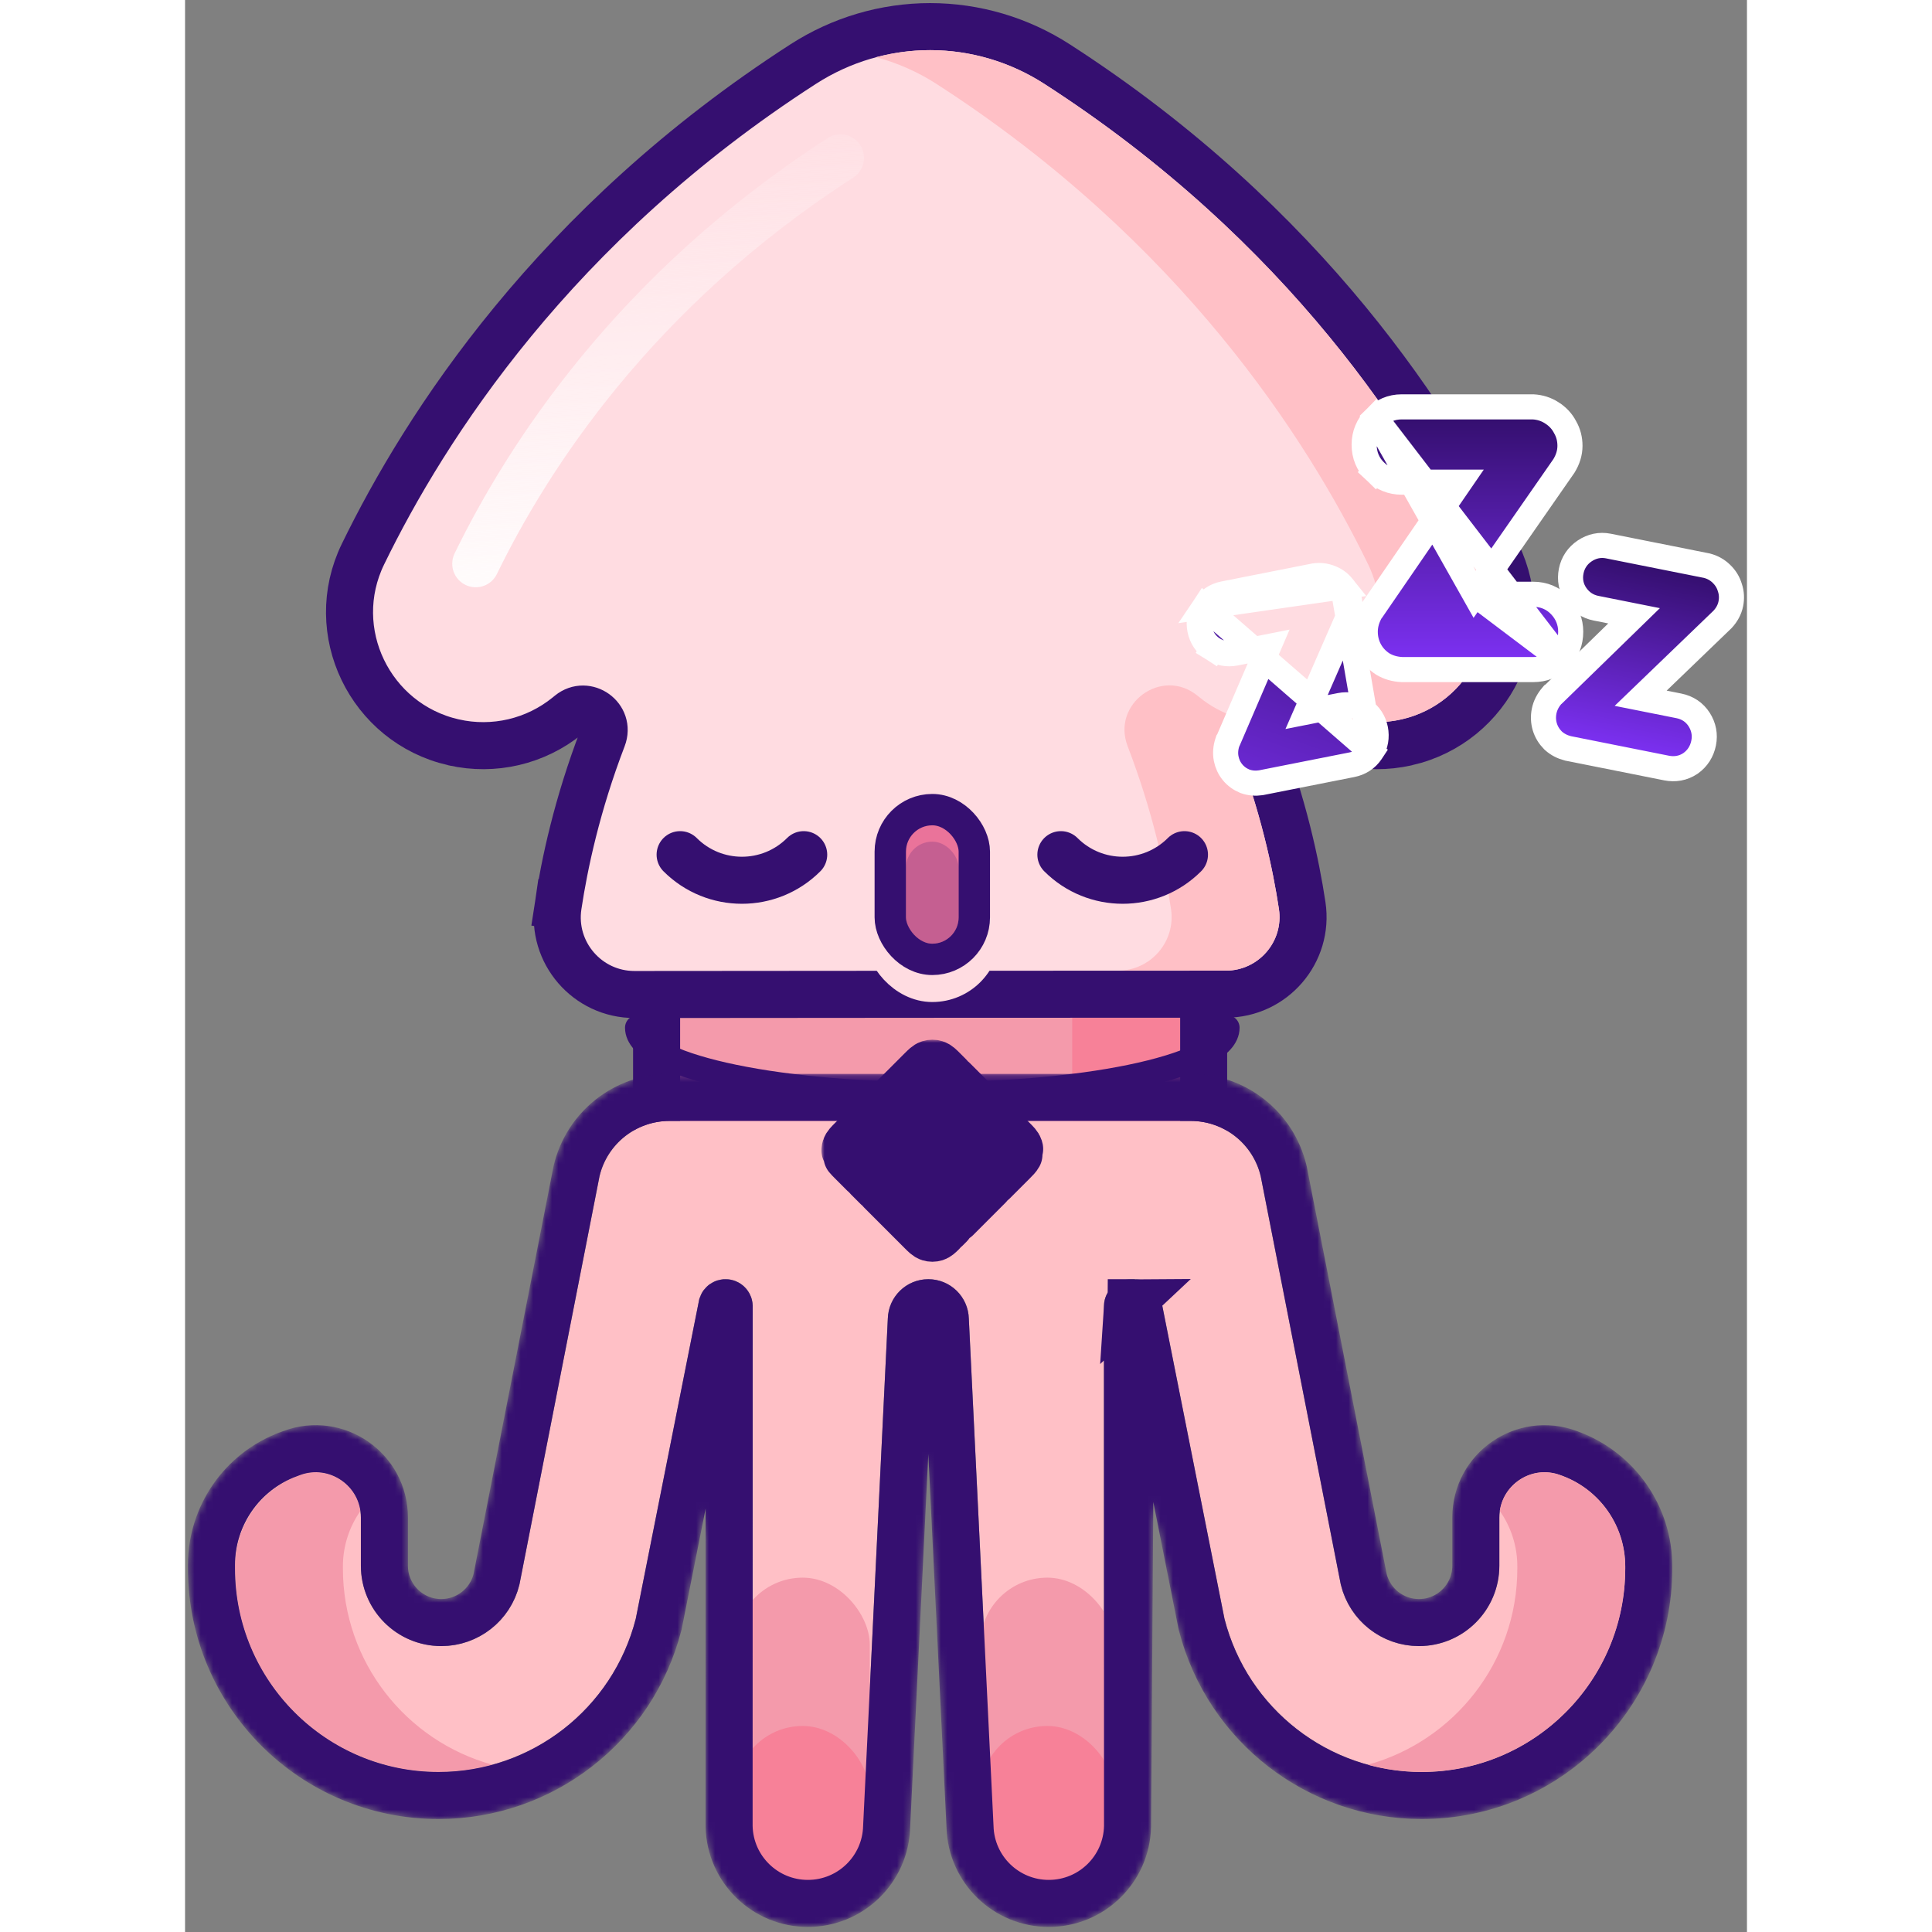 <svg width="90" height="90" viewBox="0 0 249 308" fill="none" xmlns="http://www.w3.org/2000/svg">
<rect x="0" y="0" width="249" height="308" fill="#808080" stroke="none"/>
<path d="M78.926 150.194H75.176V153.944V185.674V189.424H78.926H158.634H162.384V185.674V153.944V150.194H158.634H78.926Z" fill="#F49AAB" stroke="#350F70" stroke-width="7.5"/>
<path d="M158.635 161.443V178.698H141.432V161.454C147.849 161.448 153.738 161.443 158.635 161.443Z" fill="#F78198"/>
<path d="M178.095 144.367L178.095 144.367C177.09 137.682 175.063 128.265 170.973 117.61L167.472 118.954L170.973 117.61C169.743 114.405 173.559 111.633 176.228 113.804C176.228 113.804 176.229 113.804 176.229 113.805L176.593 114.101L176.593 114.101C181.667 118.229 188.355 119.793 194.731 118.346L194.736 118.345L194.786 118.333L194.789 118.333C208.084 115.278 215.183 100.638 209.191 88.334L209.191 88.334C199.275 67.973 178.681 35.776 139.002 10.21L139.002 10.21C132.976 6.328 125.959 4.244 118.78 4.244C111.6 4.244 104.583 6.328 98.558 10.21L98.558 10.21C58.879 35.776 38.284 67.973 28.369 88.334C22.376 100.638 29.475 115.279 42.771 118.333L42.774 118.333L42.822 118.345L42.828 118.346C49.204 119.793 55.893 118.228 60.967 114.101L60.967 114.101L61.331 113.805C61.331 113.804 61.332 113.804 61.332 113.804C63.977 111.653 67.827 114.374 66.576 117.636C62.508 128.247 60.484 137.704 59.476 144.407L63.185 144.964L59.476 144.407C58.356 151.857 64.129 158.555 71.664 158.545C91.034 158.518 146.568 158.494 165.922 158.491C173.435 158.489 179.214 151.814 178.095 144.367Z" fill="#FFDCE1" stroke="#350F70" stroke-width="7.5"/>
<path d="M104.488 25.168C71.593 46.363 54.54 73.039 46.344 89.87" stroke="url(#paint0_linear_1503_83)" stroke-width="7.5" stroke-linecap="round"/>
<path d="M165.923 154.743C146.569 154.743 152.709 154.699 148.72 154.743C153.949 154.738 157.964 150.093 157.184 144.926C156.209 138.458 154.242 129.311 150.268 118.955C147.659 112.159 155.745 106.304 161.393 110.898L161.76 111.19C163.428 112.549 165.309 113.57 167.305 114.229C166.834 115.652 166.823 117.274 167.471 118.955C171.445 129.311 173.412 138.457 174.387 144.926C175.166 150.093 171.152 154.737 165.923 154.743Z" fill="#FFC0C6"/>
<path d="M193.952 114.677H193.947C189.663 115.663 185.202 114.992 181.434 112.871C189.256 108.484 192.782 98.529 188.613 89.979C178.911 70.046 158.72 38.461 119.766 13.362C116.796 11.452 113.561 10.024 110.178 9.124C112.971 8.378 115.861 7.994 118.78 7.994C125.232 7.994 131.545 9.869 136.969 13.361C175.923 38.461 196.114 70.045 205.817 89.978C210.748 100.088 204.916 112.159 193.952 114.677Z" fill="#FFC0C6"/>
<mask id="mask0_1503_83" style="mask-type:alpha" maskUnits="userSpaceOnUse" x="0" y="171" width="238" height="137">
<path d="M150.253 291.138L150.252 291.183C150.09 298.002 144.516 303.443 137.696 303.443C130.893 303.443 125.331 298.029 125.141 291.235L121.206 210.417L121.204 210.371L121.203 210.325C121.168 208.853 119.965 207.679 118.493 207.679C117.022 207.679 115.819 208.853 115.784 210.325L115.782 210.371L115.78 210.417L111.846 291.235C111.656 298.029 106.093 303.443 99.29 303.443C92.471 303.443 86.897 298.002 86.734 291.184L86.733 291.139L86.733 291.094L86.746 208.227C86.726 207.92 86.471 207.679 86.161 207.679C85.912 207.679 85.692 207.836 85.609 208.067L75.529 258.81L75.509 258.911L75.483 259.011C71.376 275.017 56.949 286.24 40.416 286.24H40.406C20.417 286.24 4.212 270.035 4.213 250.046V249.474C4.213 241.611 9.104 234.578 16.475 231.841C16.475 231.841 16.476 231.84 16.476 231.84L17.002 231.645L17.003 231.644C24.163 228.986 31.782 234.278 31.782 241.919V249.607C31.782 254.612 35.84 258.67 40.846 258.67H40.847C45.022 258.67 48.654 255.819 49.651 251.771L62.395 186.788L62.41 186.714L62.427 186.641C64.059 179.786 70.185 174.948 77.232 174.948H160.327C167.374 174.948 173.5 179.786 175.131 186.641L175.149 186.714L175.163 186.788L187.908 251.771C188.904 255.819 192.536 258.67 196.711 258.67C201.718 258.67 205.776 254.612 205.776 249.605C205.776 249.605 205.776 249.605 205.776 249.605V249.59V249.575V249.56V249.545V249.53V249.515V249.5V249.485V249.47V249.455V249.44V249.425V249.41V249.395V249.38V249.365V249.35V249.335V249.32V249.305V249.29V249.275V249.26V249.245V249.23V249.215V249.199V249.184V249.169V249.154V249.139V249.124V249.109V249.094V249.079V249.064V249.049V249.034V249.019V249.004V248.989V248.973V248.958V248.943V248.928V248.913V248.898V248.883V248.868V248.853V248.838V248.823V248.807V248.792V248.777V248.762V248.747V248.732V248.717V248.702V248.687V248.672V248.656V248.641V248.626V248.611V248.596V248.581V248.566V248.551V248.535V248.52V248.505V248.49V248.475V248.46V248.445V248.43V248.414V248.399V248.384V248.369V248.354V248.339V248.324V248.308V248.293V248.278V248.263V248.248V248.233V248.218V248.202V248.187V248.172V248.157V248.142V248.127V248.111V248.096V248.081V248.066V248.051V248.036V248.02V248.005V247.99V247.975V247.96V247.945V247.929V247.914V247.899V247.884V247.869V247.854V247.838V247.823V247.808V247.793V247.778V247.763V247.747V247.732V247.717V247.702V247.687V247.672V247.656V247.641V247.626V247.611V247.596V247.58V247.565V247.55V247.535V247.52V247.504V247.489V247.474V247.459V247.444V247.429V247.413V247.398V247.383V247.368V247.353V247.337V247.322V247.307V247.292V247.277V247.261V247.246V247.231V247.216V247.201V247.185V247.17V247.155V247.14V247.125V247.11V247.094V247.079V247.064V247.049V247.034V247.018V247.003V246.988V246.973V246.958V246.942V246.927V246.912V246.897V246.882V246.866V246.851V246.836V246.821V246.806V246.79V246.775V246.76V246.745V246.73V246.714V246.699V246.684V246.669V246.654V246.639V246.623V246.608V246.593V246.578V246.563V246.547V246.532V246.517V246.502V246.487V246.471V246.456V246.441V246.426V246.411V246.396V246.38V246.365V246.35V246.335V246.32V246.304V246.289V246.274V246.259V246.244V246.229V246.213V246.198V246.183V246.168V246.153V246.137V246.122V246.107V246.092V246.077V246.062V246.046V246.031V246.016V246.001V245.986V245.971V245.955V245.94V245.925V245.91V245.895V245.88V245.864V245.849V245.834V245.819V245.804V245.789V245.773V245.758V245.743V245.728V245.713V245.698V245.683V245.667V245.652V245.637V245.622V245.607V245.592V245.577V245.561V245.546V245.531V245.516V245.501V245.486V245.471V245.456V245.44V245.425V245.41V245.395V245.38V245.365V245.35V245.335V245.319V245.304V245.289V245.274V245.259V245.244V245.229V245.214V245.199V245.183V245.168V245.153V245.138V245.123V245.108V245.093V245.078V245.063V245.048V245.033V245.017V245.002V244.987V244.972V244.957V244.942V244.927V244.912V244.897V244.882V244.867V244.852V244.837V244.821V244.806V244.791V244.776V244.761V244.746V244.731V244.716V244.701V244.686V244.671V244.656V244.641V244.626V244.611V244.596V244.581V244.566V244.551V244.536V244.521V244.506V244.491V244.476V244.461V244.446V244.431V244.416V244.401V244.386V244.371V244.356V244.341V244.326V244.311V244.296V244.281V244.266V244.251V244.236V244.221V244.206V244.191V244.176V244.161V244.146V244.131V244.116V244.101V244.086V244.071V244.056V244.041V244.026V244.011V243.996V243.981V243.966V243.951V243.937V243.922V243.907V243.892V243.877V243.862V243.847V243.832V243.817V243.802V243.787V243.772V243.758V243.743V243.728V243.713V243.698V243.683V243.668V243.653V243.639V243.624V243.609V243.594V243.579V243.564V243.549V243.535V243.52V243.505V243.49V243.475V243.46V243.445V243.431V243.416V243.401V243.386V243.371V243.356V243.342V243.327V243.312V243.297V243.282V243.268V243.253V243.238V243.223V243.209V243.194V243.179V243.164V243.149V243.135V243.12V243.105V243.09V243.076V243.061V243.046V243.031V243.017V243.002V242.987V242.972V242.958V242.943V242.928V242.914V242.899V242.884V242.869V242.855V242.84V242.825V242.811V242.796V242.781V242.767V242.752V242.737V242.723V242.708V242.693V242.679V242.664V242.649V242.635V242.62V242.605V242.591V242.576V242.561V242.547V242.532V242.518V242.503V242.488V242.474V242.459V242.445V242.43V242.415V242.401V242.386V242.372V242.357V242.343V242.328V242.313V242.299V242.284V242.27V242.255V242.241V242.226V242.212V242.197V242.183V242.168V242.154V242.139V242.124V242.11V242.095V242.081V242.067V242.052V242.038V242.023V242.009V241.994V241.98V241.965V241.951V241.936V241.922C205.776 234.276 213.401 228.988 220.561 231.648L220.561 231.648L220.862 231.76C220.862 231.76 220.862 231.76 220.862 231.76C228.367 234.548 233.347 241.71 233.347 249.717V250.037C233.347 270.027 217.146 286.233 197.156 286.24H197.154H197.143C180.61 286.24 166.183 275.017 162.076 259.01L162.05 258.91L162.03 258.809L151.95 208.066C151.867 207.835 151.647 207.678 151.398 207.678H150.826L150.253 291.138ZM150.253 291.138V291.093M150.253 291.138V291.093M150.253 291.093L150.24 208.227M150.253 291.093L150.24 208.227M150.24 208.227C150.26 207.92 150.515 207.679 150.825 207.678L150.24 208.227Z" fill="#FFC0C6" stroke="#350F70" stroke-width="7.5"/>
</mask>
<g mask="url(#mask0_1503_83)">
<path d="M146.49 208.161L146.503 291.094C146.389 295.876 142.48 299.693 137.696 299.693C132.913 299.693 129.003 295.876 128.889 291.094L124.952 210.235C124.868 206.728 122.001 203.929 118.493 203.929C114.985 203.929 112.119 206.728 112.035 210.235L108.098 291.094C107.983 295.876 104.074 299.693 99.29 299.693C94.507 299.693 90.597 295.876 90.483 291.094L90.496 208.162C90.44 205.808 88.516 203.929 86.161 203.929C84.181 203.929 82.453 205.27 81.96 207.188L71.851 258.079C68.168 272.431 55.233 282.49 40.416 282.49H40.406C22.488 282.49 7.962 267.964 7.963 250.046V249.474C7.963 243.179 11.879 237.547 17.782 235.356L18.309 235.16C23.02 233.41 28.032 236.893 28.032 241.919V249.607C28.032 256.684 33.769 262.42 40.846 262.42H40.847C46.782 262.42 51.94 258.346 53.315 252.573L66.075 187.51C67.305 182.344 71.921 178.698 77.232 178.698H160.327C165.637 178.698 170.254 182.344 171.483 187.51L184.244 252.573C185.618 258.346 190.776 262.42 196.711 262.42C203.789 262.42 209.526 256.683 209.526 249.605C209.526 247.046 209.526 244.387 209.526 241.922C209.526 236.893 214.541 233.412 219.255 235.163L219.556 235.275C225.592 237.518 229.597 243.277 229.597 249.717V250.037C229.597 267.956 215.074 282.484 197.154 282.49H197.143C182.327 282.49 169.391 272.431 165.708 258.078L155.598 207.187C155.106 205.269 153.378 203.928 151.398 203.928H150.825C148.471 203.929 146.547 205.808 146.49 208.161Z" fill="#FFC0C6"/>
<path d="M7.963 249.718V250.039C7.963 267.954 22.488 282.485 40.408 282.49H40.413C43.373 282.49 46.251 282.089 48.998 281.332C35.258 277.553 25.166 264.972 25.166 250.039V249.718C25.166 246.478 26.181 243.41 27.959 240.876C27.316 236.426 22.683 233.536 18.308 235.164L18.004 235.273C11.965 237.515 7.963 243.278 7.963 249.718Z" fill="#F49AAB"/>
<rect x="87.776" y="251.51" width="21.386" height="52.59" rx="10.693" fill="#F49AAB"/>
<rect x="87.776" y="275.154" width="21.386" height="28.946" rx="10.693" fill="#F78198"/>
<rect x="126.776" y="251.51" width="21.386" height="52.59" rx="10.693" fill="#F49AAB"/>
<rect x="126.776" y="275.154" width="21.386" height="28.946" rx="10.693" fill="#F78198"/>
<path d="M150.253 291.138L150.252 291.183C150.09 298.002 144.516 303.443 137.696 303.443C130.893 303.443 125.331 298.029 125.141 291.235L121.206 210.417L121.204 210.371L121.203 210.325C121.168 208.853 119.965 207.679 118.493 207.679C117.022 207.679 115.819 208.853 115.784 210.325L115.782 210.371L115.78 210.417L111.846 291.235C111.656 298.029 106.093 303.443 99.29 303.443C92.471 303.443 86.897 298.002 86.734 291.184L86.733 291.139L86.733 291.094L86.746 208.227C86.726 207.92 86.471 207.679 86.161 207.679C85.912 207.679 85.692 207.836 85.609 208.067L75.529 258.81L75.509 258.911L75.483 259.011C71.376 275.017 56.949 286.24 40.416 286.24H40.406C20.417 286.24 4.212 270.035 4.213 250.046V249.474C4.213 241.611 9.104 234.578 16.475 231.841C16.475 231.841 16.476 231.84 16.476 231.84L17.002 231.645L17.003 231.644C24.163 228.986 31.782 234.278 31.782 241.919V249.607C31.782 254.612 35.84 258.67 40.846 258.67H40.847C45.022 258.67 48.654 255.819 49.651 251.771L62.395 186.788L62.41 186.714L62.427 186.641C64.059 179.786 70.185 174.948 77.232 174.948H160.327C167.374 174.948 173.5 179.786 175.131 186.641L175.149 186.714L175.163 186.788L187.908 251.771C188.904 255.819 192.536 258.67 196.711 258.67C201.718 258.67 205.776 254.612 205.776 249.605C205.776 249.605 205.776 249.605 205.776 249.605V249.59V249.575V249.56V249.545V249.53V249.515V249.5V249.485V249.47V249.455V249.44V249.425V249.41V249.395V249.38V249.365V249.35V249.335V249.32V249.305V249.29V249.275V249.26V249.245V249.23V249.215V249.199V249.184V249.169V249.154V249.139V249.124V249.109V249.094V249.079V249.064V249.049V249.034V249.019V249.004V248.989V248.973V248.958V248.943V248.928V248.913V248.898V248.883V248.868V248.853V248.838V248.823V248.807V248.792V248.777V248.762V248.747V248.732V248.717V248.702V248.687V248.672V248.656V248.641V248.626V248.611V248.596V248.581V248.566V248.551V248.535V248.52V248.505V248.49V248.475V248.46V248.445V248.43V248.414V248.399V248.384V248.369V248.354V248.339V248.324V248.308V248.293V248.278V248.263V248.248V248.233V248.218V248.202V248.187V248.172V248.157V248.142V248.127V248.111V248.096V248.081V248.066V248.051V248.036V248.02V248.005V247.99V247.975V247.96V247.945V247.929V247.914V247.899V247.884V247.869V247.854V247.838V247.823V247.808V247.793V247.778V247.763V247.747V247.732V247.717V247.702V247.687V247.672V247.656V247.641V247.626V247.611V247.596V247.58V247.565V247.55V247.535V247.52V247.504V247.489V247.474V247.459V247.444V247.429V247.413V247.398V247.383V247.368V247.353V247.337V247.322V247.307V247.292V247.277V247.261V247.246V247.231V247.216V247.201V247.185V247.17V247.155V247.14V247.125V247.11V247.094V247.079V247.064V247.049V247.034V247.018V247.003V246.988V246.973V246.958V246.942V246.927V246.912V246.897V246.882V246.866V246.851V246.836V246.821V246.806V246.79V246.775V246.76V246.745V246.73V246.714V246.699V246.684V246.669V246.654V246.639V246.623V246.608V246.593V246.578V246.563V246.547V246.532V246.517V246.502V246.487V246.471V246.456V246.441V246.426V246.411V246.396V246.38V246.365V246.35V246.335V246.32V246.304V246.289V246.274V246.259V246.244V246.229V246.213V246.198V246.183V246.168V246.153V246.137V246.122V246.107V246.092V246.077V246.062V246.046V246.031V246.016V246.001V245.986V245.971V245.955V245.94V245.925V245.91V245.895V245.88V245.864V245.849V245.834V245.819V245.804V245.789V245.773V245.758V245.743V245.728V245.713V245.698V245.683V245.667V245.652V245.637V245.622V245.607V245.592V245.577V245.561V245.546V245.531V245.516V245.501V245.486V245.471V245.456V245.44V245.425V245.41V245.395V245.38V245.365V245.35V245.335V245.319V245.304V245.289V245.274V245.259V245.244V245.229V245.214V245.199V245.183V245.168V245.153V245.138V245.123V245.108V245.093V245.078V245.063V245.048V245.033V245.017V245.002V244.987V244.972V244.957V244.942V244.927V244.912V244.897V244.882V244.867V244.852V244.837V244.821V244.806V244.791V244.776V244.761V244.746V244.731V244.716V244.701V244.686V244.671V244.656V244.641V244.626V244.611V244.596V244.581V244.566V244.551V244.536V244.521V244.506V244.491V244.476V244.461V244.446V244.431V244.416V244.401V244.386V244.371V244.356V244.341V244.326V244.311V244.296V244.281V244.266V244.251V244.236V244.221V244.206V244.191V244.176V244.161V244.146V244.131V244.116V244.101V244.086V244.071V244.056V244.041V244.026V244.011V243.996V243.981V243.966V243.951V243.937V243.922V243.907V243.892V243.877V243.862V243.847V243.832V243.817V243.802V243.787V243.772V243.758V243.743V243.728V243.713V243.698V243.683V243.668V243.653V243.639V243.624V243.609V243.594V243.579V243.564V243.549V243.535V243.52V243.505V243.49V243.475V243.46V243.445V243.431V243.416V243.401V243.386V243.371V243.356V243.342V243.327V243.312V243.297V243.282V243.268V243.253V243.238V243.223V243.209V243.194V243.179V243.164V243.149V243.135V243.12V243.105V243.09V243.076V243.061V243.046V243.031V243.017V243.002V242.987V242.972V242.958V242.943V242.928V242.914V242.899V242.884V242.869V242.855V242.84V242.825V242.811V242.796V242.781V242.767V242.752V242.737V242.723V242.708V242.693V242.679V242.664V242.649V242.635V242.62V242.605V242.591V242.576V242.561V242.547V242.532V242.518V242.503V242.488V242.474V242.459V242.445V242.43V242.415V242.401V242.386V242.372V242.357V242.343V242.328V242.313V242.299V242.284V242.27V242.255V242.241V242.226V242.212V242.197V242.183V242.168V242.154V242.139V242.124V242.11V242.095V242.081V242.067V242.052V242.038V242.023V242.009V241.994V241.98V241.965V241.951V241.936V241.922C205.776 234.276 213.401 228.988 220.561 231.648L220.561 231.648L220.862 231.76C220.862 231.76 220.862 231.76 220.862 231.76C228.367 234.548 233.347 241.71 233.347 249.717V250.037C233.347 270.027 217.146 286.233 197.156 286.24H197.154H197.143C180.61 286.24 166.183 275.017 162.076 259.01L162.05 258.91L162.03 258.809L151.95 208.066C151.867 207.835 151.647 207.678 151.398 207.678H150.826L150.253 291.138ZM150.253 291.138V291.093M150.253 291.138V291.093M150.253 291.093L150.24 208.227M150.253 291.093L150.24 208.227M150.24 208.227C150.26 207.92 150.515 207.679 150.825 207.678L150.24 208.227Z" stroke="#350F70" stroke-width="7.5"/>
</g>
<path d="M229.597 249.718V250.039C229.597 267.954 215.072 282.485 197.152 282.49H197.146C194.187 282.49 191.309 282.089 188.562 281.332C202.301 277.553 212.394 264.972 212.394 250.039V249.718C212.394 246.478 211.379 243.41 209.601 240.876C210.243 236.426 214.877 233.536 219.252 235.164L219.556 235.273C225.595 237.515 229.597 243.278 229.597 249.718Z" fill="#F49AAB"/>
<path d="M189.115 119.875L189.101 119.896C188.365 120.996 187.282 121.663 186.014 121.914L171.587 124.77L171.538 124.78L171.489 124.787C170.659 124.909 169.817 124.856 169.007 124.564L168.962 124.548L168.918 124.53C168.168 124.22 167.51 123.748 166.989 123.11C166.469 122.474 166.137 121.739 165.98 120.945C165.807 120.074 165.891 119.209 166.156 118.387L166.242 118.12L166.328 117.991L172.746 103.074L167.415 104.129C166.163 104.377 164.949 104.138 163.877 103.46L164.94 101.78L163.877 103.46C162.738 102.739 162.033 101.652 161.775 100.353C161.52 99.062 161.776 97.813 162.506 96.722L189.115 119.875ZM189.115 119.875L189.129 119.853C189.829 118.747 190.033 117.5 189.782 116.233C189.534 114.98 188.851 113.949 187.815 113.216C186.715 112.438 185.441 112.2 184.142 112.457L178.796 113.515L185.355 98.51L185.379 98.456L185.399 98.4C185.707 97.564 185.823 96.667 185.643 95.756C185.481 94.937 185.131 94.18 184.57 93.539M189.115 119.875L184.57 93.539M184.57 93.539C184.04 92.876 183.36 92.395 182.579 92.094C181.773 91.766 180.924 91.676 180.074 91.798L180.022 91.805L179.971 91.816L165.543 94.672C164.258 94.926 163.223 95.65 162.506 96.722L184.57 93.539Z" fill="url(#paint1_linear_1503_83)" stroke="white" stroke-width="4"/>
<path d="M219.209 105.013L219.191 105.031C218.033 106.189 216.561 106.744 214.931 106.744H194.063H194.013L193.963 106.741C192.893 106.688 191.872 106.414 190.959 105.866L190.918 105.841L190.879 105.815C190.028 105.248 189.341 104.512 188.86 103.61C188.38 102.71 188.151 101.732 188.151 100.712C188.151 99.615 188.459 98.572 188.995 97.607L189.131 97.362L189.258 97.235L203.247 76.865H193.945C192.353 76.865 190.934 76.284 189.781 75.188L191.131 73.767L189.781 75.188C188.571 74.039 187.973 72.556 187.973 70.893C187.973 69.25 188.583 67.794 189.744 66.633L219.209 105.013ZM219.209 105.013L219.227 104.995C220.35 103.812 220.903 102.342 220.903 100.712C220.903 99.12 220.322 97.702 219.227 96.549C218.077 95.338 216.594 94.74 214.931 94.74H205.596M219.209 105.013L205.596 94.74M205.596 94.74L219.774 74.347L219.808 74.298L219.839 74.248C220.432 73.277 220.784 72.209 220.784 71.071C220.784 70.015 220.536 69.005 220.005 68.092C219.52 67.153 218.806 66.397 217.913 65.833C217.01 65.238 215.996 64.921 214.918 64.864L214.865 64.862H214.812H193.945C192.32 64.862 190.89 65.487 189.744 66.633L205.596 94.74Z" fill="url(#paint2_linear_1503_83)" stroke="white" stroke-width="4"/>
<path d="M239.968 121.722L239.989 121.708L240.01 121.693C241.132 120.902 241.829 119.777 242.095 118.445C242.357 117.132 242.109 115.861 241.398 114.734C240.645 113.541 239.51 112.801 238.146 112.529L232.054 111.314L245.047 98.804L245.09 98.763L245.13 98.72C245.767 98.029 246.238 97.207 246.427 96.255C246.599 95.395 246.563 94.521 246.276 93.676C246.028 92.822 245.563 92.083 244.926 91.476C244.277 90.836 243.491 90.408 242.617 90.185L242.566 90.172L242.514 90.162L226.905 87.049C225.56 86.781 224.27 87.067 223.143 87.819C221.997 88.583 221.25 89.689 220.98 91.043C220.708 92.407 220.957 93.739 221.77 94.892L223.351 93.776L221.77 94.892C222.537 95.98 223.616 96.697 224.929 96.959L231.003 98.17L218.178 110.66L218.045 110.749L217.864 110.963C217.274 111.657 216.847 112.463 216.665 113.374C216.499 114.209 216.527 115.054 216.775 115.877C217.024 116.703 217.472 117.423 218.075 118.026L218.109 118.06L218.144 118.092C218.811 118.697 219.606 119.087 220.464 119.303L220.512 119.316L220.561 119.325L236.17 122.438C237.502 122.704 238.816 122.491 239.968 121.722Z" fill="url(#paint3_linear_1503_83)" stroke="white" stroke-width="4"/>
<path d="M98.627 136.251C93.187 141.692 84.366 141.692 78.925 136.251" stroke="#350F70" stroke-width="7.5" stroke-linecap="round" stroke-linejoin="round"/>
<path d="M159.328 136.251C153.888 141.692 145.067 141.692 139.627 136.251" stroke="#350F70" stroke-width="7.5" stroke-linecap="round" stroke-linejoin="round"/>
<rect x="110.792" y="126.024" width="16.67" height="31.22" rx="8.335" fill="#EA739A" stroke="#FFDCE1" stroke-width="5"/>
<rect x="112.428" y="129.072" width="13.399" height="23.87" rx="6.699" fill="#EA739A" stroke="#350F70" stroke-width="5"/>
<rect x="114.928" y="134.175" width="8.399" height="16.268" rx="4.199" fill="#350F70" fill-opacity="0.2"/>
<path d="M166.114 163.838C166.114 169.718 145.077 174.485 119.127 174.485C93.177 174.485 72.14 169.718 72.14 163.838" stroke="#350F70" stroke-width="4" stroke-linecap="round"/>
<mask id="path-25-outside-1_1503_83" maskUnits="userSpaceOnUse" x="101.45" y="165.747" width="36" height="36" fill="black">
<rect fill="white" x="101.45" y="165.747" width="36" height="36"/>
<path d="M125.274 179.257L125.264 179.253C125.258 179.251 125.252 179.248 125.247 179.243C125.239 179.235 125.233 179.224 125.229 179.213C125.226 179.201 125.225 179.189 125.227 179.177L125.779 175.799L128.368 178.391L125.676 179.537C125.668 179.54 125.66 179.542 125.652 179.541H125.641C125.638 179.539 125.634 179.536 125.627 179.529C125.527 179.418 125.407 179.325 125.274 179.257ZM129.029 179.051L131.797 181.821C132.371 182.397 132.659 182.685 132.764 183.018C132.78 183.067 132.793 183.116 132.803 183.167L126.188 180.363C126.184 180.362 126.181 180.36 126.177 180.359C126.15 180.348 126.12 180.336 126.12 180.309C126.12 180.282 126.151 180.269 126.178 180.258L126.186 180.255L129.029 179.051ZM132.69 184.056C132.547 184.325 132.269 184.604 131.797 185.076L128.676 188.199L124.64 187.358L124.619 187.353C124.583 187.348 124.545 187.341 124.545 187.309C124.53 187.142 124.48 186.981 124.4 186.834C124.319 186.687 124.21 186.559 124.077 186.456C124.061 186.44 124.065 186.414 124.07 186.391C124.07 186.387 124.07 186.383 124.072 186.381L124.831 181.716L124.834 181.701C124.838 181.665 124.844 181.623 124.876 181.623C125.039 181.603 125.196 181.551 125.338 181.469C125.481 181.388 125.605 181.278 125.705 181.148C125.711 181.141 125.716 181.133 125.724 181.129C125.747 181.118 125.774 181.129 125.798 181.139L132.689 184.056H132.69ZM127.959 188.917L122.827 194.053L123.705 188.65L123.707 188.643C123.707 188.635 123.709 188.628 123.711 188.622C123.718 188.605 123.737 188.598 123.755 188.59L123.763 188.587C123.955 188.505 124.126 188.378 124.259 188.217C124.277 188.197 124.297 188.178 124.324 188.174C124.331 188.173 124.338 188.173 124.344 188.174L127.958 188.918L127.959 188.917ZM121.741 195.14L121.162 195.719L114.767 186.469C114.765 186.466 114.762 186.462 114.76 186.459C114.75 186.446 114.739 186.432 114.741 186.416C114.741 186.405 114.749 186.395 114.757 186.386L114.764 186.377C114.783 186.348 114.8 186.32 114.818 186.289L114.832 186.264L114.834 186.262C114.844 186.245 114.853 186.228 114.871 186.219C114.886 186.212 114.906 186.215 114.923 186.218L122.008 187.681C122.028 187.684 122.046 187.692 122.062 187.704C122.071 187.713 122.073 187.723 122.076 187.735C122.125 187.922 122.217 188.095 122.344 188.241C122.472 188.387 122.631 188.501 122.81 188.575C122.83 188.585 122.821 188.607 122.812 188.63C122.807 188.641 122.804 188.652 122.801 188.663C122.712 189.206 121.946 193.879 121.741 195.14ZM120.532 196.349C120.106 196.771 119.855 196.995 119.57 197.085C119.29 197.173 118.989 197.173 118.709 197.085C118.376 196.979 118.088 196.692 117.514 196.116L111.091 189.688L112.769 187.085C112.777 187.072 112.784 187.06 112.797 187.051C112.815 187.038 112.841 187.044 112.862 187.051C113.247 187.167 113.661 187.146 114.032 186.992C114.051 186.984 114.071 186.979 114.086 186.993C114.093 187 114.1 187.008 114.106 187.016L120.532 196.349V196.349ZM110.472 189.069L108.999 187.594L111.908 186.352C111.916 186.349 111.924 186.347 111.932 186.347C111.956 186.347 111.97 186.371 111.983 186.393C112.012 186.438 112.043 186.482 112.076 186.525L112.085 186.536C112.094 186.548 112.088 186.561 112.08 186.572L110.473 189.069H110.472ZM108.347 186.942L106.483 185.076C106.166 184.759 105.936 184.529 105.776 184.331L111.443 185.507C111.45 185.508 111.458 185.51 111.465 185.511C111.5 185.516 111.538 185.523 111.538 185.556C111.538 185.591 111.496 185.608 111.46 185.622L111.444 185.629L108.347 186.942ZM105.45 183.372C105.457 183.251 105.478 183.133 105.514 183.018C105.62 182.685 105.907 182.397 106.483 181.821L108.868 179.434C109.966 181.029 111.068 182.623 112.172 184.214C112.191 184.239 112.212 184.268 112.19 184.289C112.086 184.404 111.982 184.53 111.908 184.667C111.9 184.684 111.888 184.699 111.873 184.711C111.863 184.717 111.853 184.715 111.843 184.712H111.841L105.45 183.371V183.372ZM109.507 178.795L112.712 175.586C113.014 175.718 114.112 176.182 115.093 176.596C115.835 176.911 116.512 177.197 116.725 177.289C116.747 177.298 116.766 177.307 116.775 177.328C116.781 177.341 116.778 177.357 116.775 177.371C116.724 177.603 116.732 177.843 116.797 178.071C116.862 178.299 116.983 178.508 117.149 178.677C117.17 178.699 117.149 178.73 117.13 178.756L117.12 178.771L113.864 183.819C113.855 183.833 113.847 183.845 113.833 183.855C113.816 183.865 113.791 183.86 113.771 183.855C113.645 183.822 113.515 183.804 113.384 183.803C113.267 183.803 113.139 183.824 113.011 183.848H113.01C112.996 183.85 112.983 183.853 112.972 183.844C112.959 183.834 112.948 183.821 112.939 183.808L109.506 178.795H109.507ZM113.362 174.937L117.514 170.782C118.088 170.207 118.376 169.919 118.709 169.814C118.989 169.725 119.29 169.725 119.57 169.814C119.903 169.919 120.191 170.207 120.766 170.782L121.666 171.683L118.713 176.26C118.705 176.273 118.695 176.285 118.683 176.294C118.666 176.306 118.641 176.301 118.619 176.294C118.386 176.223 118.14 176.21 117.901 176.256C117.662 176.302 117.438 176.406 117.248 176.558C117.229 176.578 117.2 176.567 117.176 176.556C116.79 176.388 113.791 175.12 113.362 174.937ZM122.293 172.31L125.019 175.039L124.362 179.111V179.122C124.362 179.131 124.36 179.14 124.357 179.149C124.349 179.163 124.335 179.166 124.321 179.171C124.18 179.213 124.048 179.279 123.929 179.366C123.924 179.369 123.92 179.373 123.915 179.378C123.907 179.386 123.899 179.394 123.887 179.396C123.876 179.396 123.866 179.394 123.856 179.391L119.701 177.624L119.693 177.62C119.667 177.61 119.635 177.597 119.635 177.57C119.611 177.338 119.535 177.115 119.414 176.916C119.394 176.883 119.372 176.848 119.389 176.815L122.293 172.31ZM119.485 178.461L123.38 180.112C123.401 180.122 123.425 180.131 123.434 180.153C123.438 180.167 123.438 180.181 123.434 180.194C123.422 180.251 123.412 180.316 123.412 180.382V180.491C123.412 180.518 123.385 180.53 123.359 180.541L123.351 180.544C122.734 180.807 114.688 184.241 114.676 184.241C114.664 184.241 114.651 184.241 114.639 184.229C114.618 184.207 114.639 184.177 114.658 184.15C114.662 184.145 114.665 184.14 114.668 184.136L117.869 179.176L117.875 179.167C117.894 179.137 117.915 179.103 117.949 179.103L117.981 179.108C118.054 179.118 118.118 179.128 118.183 179.128C118.669 179.128 119.119 178.891 119.39 178.487C119.397 178.476 119.405 178.466 119.415 178.458C119.434 178.444 119.462 178.451 119.485 178.461ZM115.024 185.025L123.794 181.283C123.794 181.283 123.807 181.283 123.819 181.295C123.867 181.343 123.907 181.375 123.947 181.405L123.966 181.417C123.984 181.427 124.002 181.438 124.003 181.457C124.003 181.464 124.003 181.468 124.002 181.475L123.25 186.093L123.247 186.112C123.242 186.148 123.237 186.188 123.204 186.188C123.004 186.202 122.81 186.264 122.639 186.369C122.468 186.475 122.325 186.621 122.223 186.794L122.22 186.799C122.21 186.816 122.201 186.832 122.184 186.84C122.169 186.847 122.15 186.844 122.134 186.841L115.14 185.397C115.133 185.396 115.032 185.026 115.024 185.025Z"/>
</mask>
<path d="M125.274 179.257L125.264 179.253C125.258 179.251 125.252 179.248 125.247 179.243C125.239 179.235 125.233 179.224 125.229 179.213C125.226 179.201 125.225 179.189 125.227 179.177L125.779 175.799L128.368 178.391L125.676 179.537C125.668 179.54 125.66 179.542 125.652 179.541H125.641C125.638 179.539 125.634 179.536 125.627 179.529C125.527 179.418 125.407 179.325 125.274 179.257ZM129.029 179.051L131.797 181.821C132.371 182.397 132.659 182.685 132.764 183.018C132.78 183.067 132.793 183.116 132.803 183.167L126.188 180.363C126.184 180.362 126.181 180.36 126.177 180.359C126.15 180.348 126.12 180.336 126.12 180.309C126.12 180.282 126.151 180.269 126.178 180.258L126.186 180.255L129.029 179.051ZM132.69 184.056C132.547 184.325 132.269 184.604 131.797 185.076L128.676 188.199L124.64 187.358L124.619 187.353C124.583 187.348 124.545 187.341 124.545 187.309C124.53 187.142 124.48 186.981 124.4 186.834C124.319 186.687 124.21 186.559 124.077 186.456C124.061 186.44 124.065 186.414 124.07 186.391C124.07 186.387 124.07 186.383 124.072 186.381L124.831 181.716L124.834 181.701C124.838 181.665 124.844 181.623 124.876 181.623C125.039 181.603 125.196 181.551 125.338 181.469C125.481 181.388 125.605 181.278 125.705 181.148C125.711 181.141 125.716 181.133 125.724 181.129C125.747 181.118 125.774 181.129 125.798 181.139L132.689 184.056H132.69ZM127.959 188.917L122.827 194.053L123.705 188.65L123.707 188.643C123.707 188.635 123.709 188.628 123.711 188.622C123.718 188.605 123.737 188.598 123.755 188.59L123.763 188.587C123.955 188.505 124.126 188.378 124.259 188.217C124.277 188.197 124.297 188.178 124.324 188.174C124.331 188.173 124.338 188.173 124.344 188.174L127.958 188.918L127.959 188.917ZM121.741 195.14L121.162 195.719L114.767 186.469C114.765 186.466 114.762 186.462 114.76 186.459C114.75 186.446 114.739 186.432 114.741 186.416C114.741 186.405 114.749 186.395 114.757 186.386L114.764 186.377C114.783 186.348 114.8 186.32 114.818 186.289L114.832 186.264L114.834 186.262C114.844 186.245 114.853 186.228 114.871 186.219C114.886 186.212 114.906 186.215 114.923 186.218L122.008 187.681C122.028 187.684 122.046 187.692 122.062 187.704C122.071 187.713 122.073 187.723 122.076 187.735C122.125 187.922 122.217 188.095 122.344 188.241C122.472 188.387 122.631 188.501 122.81 188.575C122.83 188.585 122.821 188.607 122.812 188.63C122.807 188.641 122.804 188.652 122.801 188.663C122.712 189.206 121.946 193.879 121.741 195.14ZM120.532 196.349C120.106 196.771 119.855 196.995 119.57 197.085C119.29 197.173 118.989 197.173 118.709 197.085C118.376 196.979 118.088 196.692 117.514 196.116L111.091 189.688L112.769 187.085C112.777 187.072 112.784 187.06 112.797 187.051C112.815 187.038 112.841 187.044 112.862 187.051C113.247 187.167 113.661 187.146 114.032 186.992C114.051 186.984 114.071 186.979 114.086 186.993C114.093 187 114.1 187.008 114.106 187.016L120.532 196.349V196.349ZM110.472 189.069L108.999 187.594L111.908 186.352C111.916 186.349 111.924 186.347 111.932 186.347C111.956 186.347 111.97 186.371 111.983 186.393C112.012 186.438 112.043 186.482 112.076 186.525L112.085 186.536C112.094 186.548 112.088 186.561 112.08 186.572L110.473 189.069H110.472ZM108.347 186.942L106.483 185.076C106.166 184.759 105.936 184.529 105.776 184.331L111.443 185.507C111.45 185.508 111.458 185.51 111.465 185.511C111.5 185.516 111.538 185.523 111.538 185.556C111.538 185.591 111.496 185.608 111.46 185.622L111.444 185.629L108.347 186.942ZM105.45 183.372C105.457 183.251 105.478 183.133 105.514 183.018C105.62 182.685 105.907 182.397 106.483 181.821L108.868 179.434C109.966 181.029 111.068 182.623 112.172 184.214C112.191 184.239 112.212 184.268 112.19 184.289C112.086 184.404 111.982 184.53 111.908 184.667C111.9 184.684 111.888 184.699 111.873 184.711C111.863 184.717 111.853 184.715 111.843 184.712H111.841L105.45 183.371V183.372ZM109.507 178.795L112.712 175.586C113.014 175.718 114.112 176.182 115.093 176.596C115.835 176.911 116.512 177.197 116.725 177.289C116.747 177.298 116.766 177.307 116.775 177.328C116.781 177.341 116.778 177.357 116.775 177.371C116.724 177.603 116.732 177.843 116.797 178.071C116.862 178.299 116.983 178.508 117.149 178.677C117.17 178.699 117.149 178.73 117.13 178.756L117.12 178.771L113.864 183.819C113.855 183.833 113.847 183.845 113.833 183.855C113.816 183.865 113.791 183.86 113.771 183.855C113.645 183.822 113.515 183.804 113.384 183.803C113.267 183.803 113.139 183.824 113.011 183.848H113.01C112.996 183.85 112.983 183.853 112.972 183.844C112.959 183.834 112.948 183.821 112.939 183.808L109.506 178.795H109.507ZM113.362 174.937L117.514 170.782C118.088 170.207 118.376 169.919 118.709 169.814C118.989 169.725 119.29 169.725 119.57 169.814C119.903 169.919 120.191 170.207 120.766 170.782L121.666 171.683L118.713 176.26C118.705 176.273 118.695 176.285 118.683 176.294C118.666 176.306 118.641 176.301 118.619 176.294C118.386 176.223 118.14 176.21 117.901 176.256C117.662 176.302 117.438 176.406 117.248 176.558C117.229 176.578 117.2 176.567 117.176 176.556C116.79 176.388 113.791 175.12 113.362 174.937ZM122.293 172.31L125.019 175.039L124.362 179.111V179.122C124.362 179.131 124.36 179.14 124.357 179.149C124.349 179.163 124.335 179.166 124.321 179.171C124.18 179.213 124.048 179.279 123.929 179.366C123.924 179.369 123.92 179.373 123.915 179.378C123.907 179.386 123.899 179.394 123.887 179.396C123.876 179.396 123.866 179.394 123.856 179.391L119.701 177.624L119.693 177.62C119.667 177.61 119.635 177.597 119.635 177.57C119.611 177.338 119.535 177.115 119.414 176.916C119.394 176.883 119.372 176.848 119.389 176.815L122.293 172.31ZM119.485 178.461L123.38 180.112C123.401 180.122 123.425 180.131 123.434 180.153C123.438 180.167 123.438 180.181 123.434 180.194C123.422 180.251 123.412 180.316 123.412 180.382V180.491C123.412 180.518 123.385 180.53 123.359 180.541L123.351 180.544C122.734 180.807 114.688 184.241 114.676 184.241C114.664 184.241 114.651 184.241 114.639 184.229C114.618 184.207 114.639 184.177 114.658 184.15C114.662 184.145 114.665 184.14 114.668 184.136L117.869 179.176L117.875 179.167C117.894 179.137 117.915 179.103 117.949 179.103L117.981 179.108C118.054 179.118 118.118 179.128 118.183 179.128C118.669 179.128 119.119 178.891 119.39 178.487C119.397 178.476 119.405 178.466 119.415 178.458C119.434 178.444 119.462 178.451 119.485 178.461ZM115.024 185.025L123.794 181.283C123.794 181.283 123.807 181.283 123.819 181.295C123.867 181.343 123.907 181.375 123.947 181.405L123.966 181.417C123.984 181.427 124.002 181.438 124.003 181.457C124.003 181.464 124.003 181.468 124.002 181.475L123.25 186.093L123.247 186.112C123.242 186.148 123.237 186.188 123.204 186.188C123.004 186.202 122.81 186.264 122.639 186.369C122.468 186.475 122.325 186.621 122.223 186.794L122.22 186.799C122.21 186.816 122.201 186.832 122.184 186.84C122.169 186.847 122.15 186.844 122.134 186.841L115.14 185.397C115.133 185.396 115.032 185.026 115.024 185.025Z" fill="url(#paint4_radial_1503_83)"/>
<path d="M125.274 179.257L125.264 179.253C125.258 179.251 125.252 179.248 125.247 179.243C125.239 179.235 125.233 179.224 125.229 179.213C125.226 179.201 125.225 179.189 125.227 179.177L125.779 175.799L128.368 178.391L125.676 179.537C125.668 179.54 125.66 179.542 125.652 179.541H125.641C125.638 179.539 125.634 179.536 125.627 179.529C125.527 179.418 125.407 179.325 125.274 179.257ZM129.029 179.051L131.797 181.821C132.371 182.397 132.659 182.685 132.764 183.018C132.78 183.067 132.793 183.116 132.803 183.167L126.188 180.363C126.184 180.362 126.181 180.36 126.177 180.359C126.15 180.348 126.12 180.336 126.12 180.309C126.12 180.282 126.151 180.269 126.178 180.258L126.186 180.255L129.029 179.051ZM132.69 184.056C132.547 184.325 132.269 184.604 131.797 185.076L128.676 188.199L124.64 187.358L124.619 187.353C124.583 187.348 124.545 187.341 124.545 187.309C124.53 187.142 124.48 186.981 124.4 186.834C124.319 186.687 124.21 186.559 124.077 186.456C124.061 186.44 124.065 186.414 124.07 186.391C124.07 186.387 124.07 186.383 124.072 186.381L124.831 181.716L124.834 181.701C124.838 181.665 124.844 181.623 124.876 181.623C125.039 181.603 125.196 181.551 125.338 181.469C125.481 181.388 125.605 181.278 125.705 181.148C125.711 181.141 125.716 181.133 125.724 181.129C125.747 181.118 125.774 181.129 125.798 181.139L132.689 184.056H132.69ZM127.959 188.917L122.827 194.053L123.705 188.65L123.707 188.643C123.707 188.635 123.709 188.628 123.711 188.622C123.718 188.605 123.737 188.598 123.755 188.59L123.763 188.587C123.955 188.505 124.126 188.378 124.259 188.217C124.277 188.197 124.297 188.178 124.324 188.174C124.331 188.173 124.338 188.173 124.344 188.174L127.958 188.918L127.959 188.917ZM121.741 195.14L121.162 195.719L114.767 186.469C114.765 186.466 114.762 186.462 114.76 186.459C114.75 186.446 114.739 186.432 114.741 186.416C114.741 186.405 114.749 186.395 114.757 186.386L114.764 186.377C114.783 186.348 114.8 186.32 114.818 186.289L114.832 186.264L114.834 186.262C114.844 186.245 114.853 186.228 114.871 186.219C114.886 186.212 114.906 186.215 114.923 186.218L122.008 187.681C122.028 187.684 122.046 187.692 122.062 187.704C122.071 187.713 122.073 187.723 122.076 187.735C122.125 187.922 122.217 188.095 122.344 188.241C122.472 188.387 122.631 188.501 122.81 188.575C122.83 188.585 122.821 188.607 122.812 188.63C122.807 188.641 122.804 188.652 122.801 188.663C122.712 189.206 121.946 193.879 121.741 195.14ZM120.532 196.349C120.106 196.771 119.855 196.995 119.57 197.085C119.29 197.173 118.989 197.173 118.709 197.085C118.376 196.979 118.088 196.692 117.514 196.116L111.091 189.688L112.769 187.085C112.777 187.072 112.784 187.06 112.797 187.051C112.815 187.038 112.841 187.044 112.862 187.051C113.247 187.167 113.661 187.146 114.032 186.992C114.051 186.984 114.071 186.979 114.086 186.993C114.093 187 114.1 187.008 114.106 187.016L120.532 196.349V196.349ZM110.472 189.069L108.999 187.594L111.908 186.352C111.916 186.349 111.924 186.347 111.932 186.347C111.956 186.347 111.97 186.371 111.983 186.393C112.012 186.438 112.043 186.482 112.076 186.525L112.085 186.536C112.094 186.548 112.088 186.561 112.08 186.572L110.473 189.069H110.472ZM108.347 186.942L106.483 185.076C106.166 184.759 105.936 184.529 105.776 184.331L111.443 185.507C111.45 185.508 111.458 185.51 111.465 185.511C111.5 185.516 111.538 185.523 111.538 185.556C111.538 185.591 111.496 185.608 111.46 185.622L111.444 185.629L108.347 186.942ZM105.45 183.372C105.457 183.251 105.478 183.133 105.514 183.018C105.62 182.685 105.907 182.397 106.483 181.821L108.868 179.434C109.966 181.029 111.068 182.623 112.172 184.214C112.191 184.239 112.212 184.268 112.19 184.289C112.086 184.404 111.982 184.53 111.908 184.667C111.9 184.684 111.888 184.699 111.873 184.711C111.863 184.717 111.853 184.715 111.843 184.712H111.841L105.45 183.371V183.372ZM109.507 178.795L112.712 175.586C113.014 175.718 114.112 176.182 115.093 176.596C115.835 176.911 116.512 177.197 116.725 177.289C116.747 177.298 116.766 177.307 116.775 177.328C116.781 177.341 116.778 177.357 116.775 177.371C116.724 177.603 116.732 177.843 116.797 178.071C116.862 178.299 116.983 178.508 117.149 178.677C117.17 178.699 117.149 178.73 117.13 178.756L117.12 178.771L113.864 183.819C113.855 183.833 113.847 183.845 113.833 183.855C113.816 183.865 113.791 183.86 113.771 183.855C113.645 183.822 113.515 183.804 113.384 183.803C113.267 183.803 113.139 183.824 113.011 183.848H113.01C112.996 183.85 112.983 183.853 112.972 183.844C112.959 183.834 112.948 183.821 112.939 183.808L109.506 178.795H109.507ZM113.362 174.937L117.514 170.782C118.088 170.207 118.376 169.919 118.709 169.814C118.989 169.725 119.29 169.725 119.57 169.814C119.903 169.919 120.191 170.207 120.766 170.782L121.666 171.683L118.713 176.26C118.705 176.273 118.695 176.285 118.683 176.294C118.666 176.306 118.641 176.301 118.619 176.294C118.386 176.223 118.14 176.21 117.901 176.256C117.662 176.302 117.438 176.406 117.248 176.558C117.229 176.578 117.2 176.567 117.176 176.556C116.79 176.388 113.791 175.12 113.362 174.937ZM122.293 172.31L125.019 175.039L124.362 179.111V179.122C124.362 179.131 124.36 179.14 124.357 179.149C124.349 179.163 124.335 179.166 124.321 179.171C124.18 179.213 124.048 179.279 123.929 179.366C123.924 179.369 123.92 179.373 123.915 179.378C123.907 179.386 123.899 179.394 123.887 179.396C123.876 179.396 123.866 179.394 123.856 179.391L119.701 177.624L119.693 177.62C119.667 177.61 119.635 177.597 119.635 177.57C119.611 177.338 119.535 177.115 119.414 176.916C119.394 176.883 119.372 176.848 119.389 176.815L122.293 172.31ZM119.485 178.461L123.38 180.112C123.401 180.122 123.425 180.131 123.434 180.153C123.438 180.167 123.438 180.181 123.434 180.194C123.422 180.251 123.412 180.316 123.412 180.382V180.491C123.412 180.518 123.385 180.53 123.359 180.541L123.351 180.544C122.734 180.807 114.688 184.241 114.676 184.241C114.664 184.241 114.651 184.241 114.639 184.229C114.618 184.207 114.639 184.177 114.658 184.15C114.662 184.145 114.665 184.14 114.668 184.136L117.869 179.176L117.875 179.167C117.894 179.137 117.915 179.103 117.949 179.103L117.981 179.108C118.054 179.118 118.118 179.128 118.183 179.128C118.669 179.128 119.119 178.891 119.39 178.487C119.397 178.476 119.405 178.466 119.415 178.458C119.434 178.444 119.462 178.451 119.485 178.461ZM115.024 185.025L123.794 181.283C123.794 181.283 123.807 181.283 123.819 181.295C123.867 181.343 123.907 181.375 123.947 181.405L123.966 181.417C123.984 181.427 124.002 181.438 124.003 181.457C124.003 181.464 124.003 181.468 124.002 181.475L123.25 186.093L123.247 186.112C123.242 186.148 123.237 186.188 123.204 186.188C123.004 186.202 122.81 186.264 122.639 186.369C122.468 186.475 122.325 186.621 122.223 186.794L122.22 186.799C122.21 186.816 122.201 186.832 122.184 186.84C122.169 186.847 122.15 186.844 122.134 186.841L115.14 185.397C115.133 185.396 115.032 185.026 115.024 185.025Z" stroke="#350F70" stroke-width="8" stroke-linecap="round" stroke-linejoin="round" mask="url(#path-25-outside-1_1503_83)"/>
<defs>
<linearGradient id="paint0_linear_1503_83" x1="71.928" y1="95.522" x2="67.492" y2="13.196" gradientUnits="userSpaceOnUse">
<stop stop-color="#FFFDFD"/>
<stop offset="1" stop-color="#FFFDFD" stop-opacity="0"/>
</linearGradient>
<linearGradient id="paint1_linear_1503_83" x1="175.779" y1="84.006" x2="158.76" y2="132.124" gradientUnits="userSpaceOnUse">
<stop stop-color="#350F70"/>
<stop offset="1" stop-color="#7B30F0"/>
</linearGradient>
<linearGradient id="paint2_linear_1503_83" x1="204.438" y1="66.862" x2="204.438" y2="104.744" gradientUnits="userSpaceOnUse">
<stop stop-color="#350F70"/>
<stop offset="1" stop-color="#7B30F0"/>
</linearGradient>
<linearGradient id="paint3_linear_1503_83" x1="234.363" y1="90.576" x2="228.712" y2="118.912" gradientUnits="userSpaceOnUse">
<stop stop-color="#350F70"/>
<stop offset="1" stop-color="#7B30F0"/>
</linearGradient>
<radialGradient id="paint4_radial_1503_83" cx="0" cy="0" r="1" gradientUnits="userSpaceOnUse" gradientTransform="translate(104.532 183.063) rotate(90) scale(27.374 31.579)">
<stop stop-color="#20C6B7"/>
<stop offset="1" stop-color="#4D9ABF"/>
</radialGradient>
</defs>
</svg>
